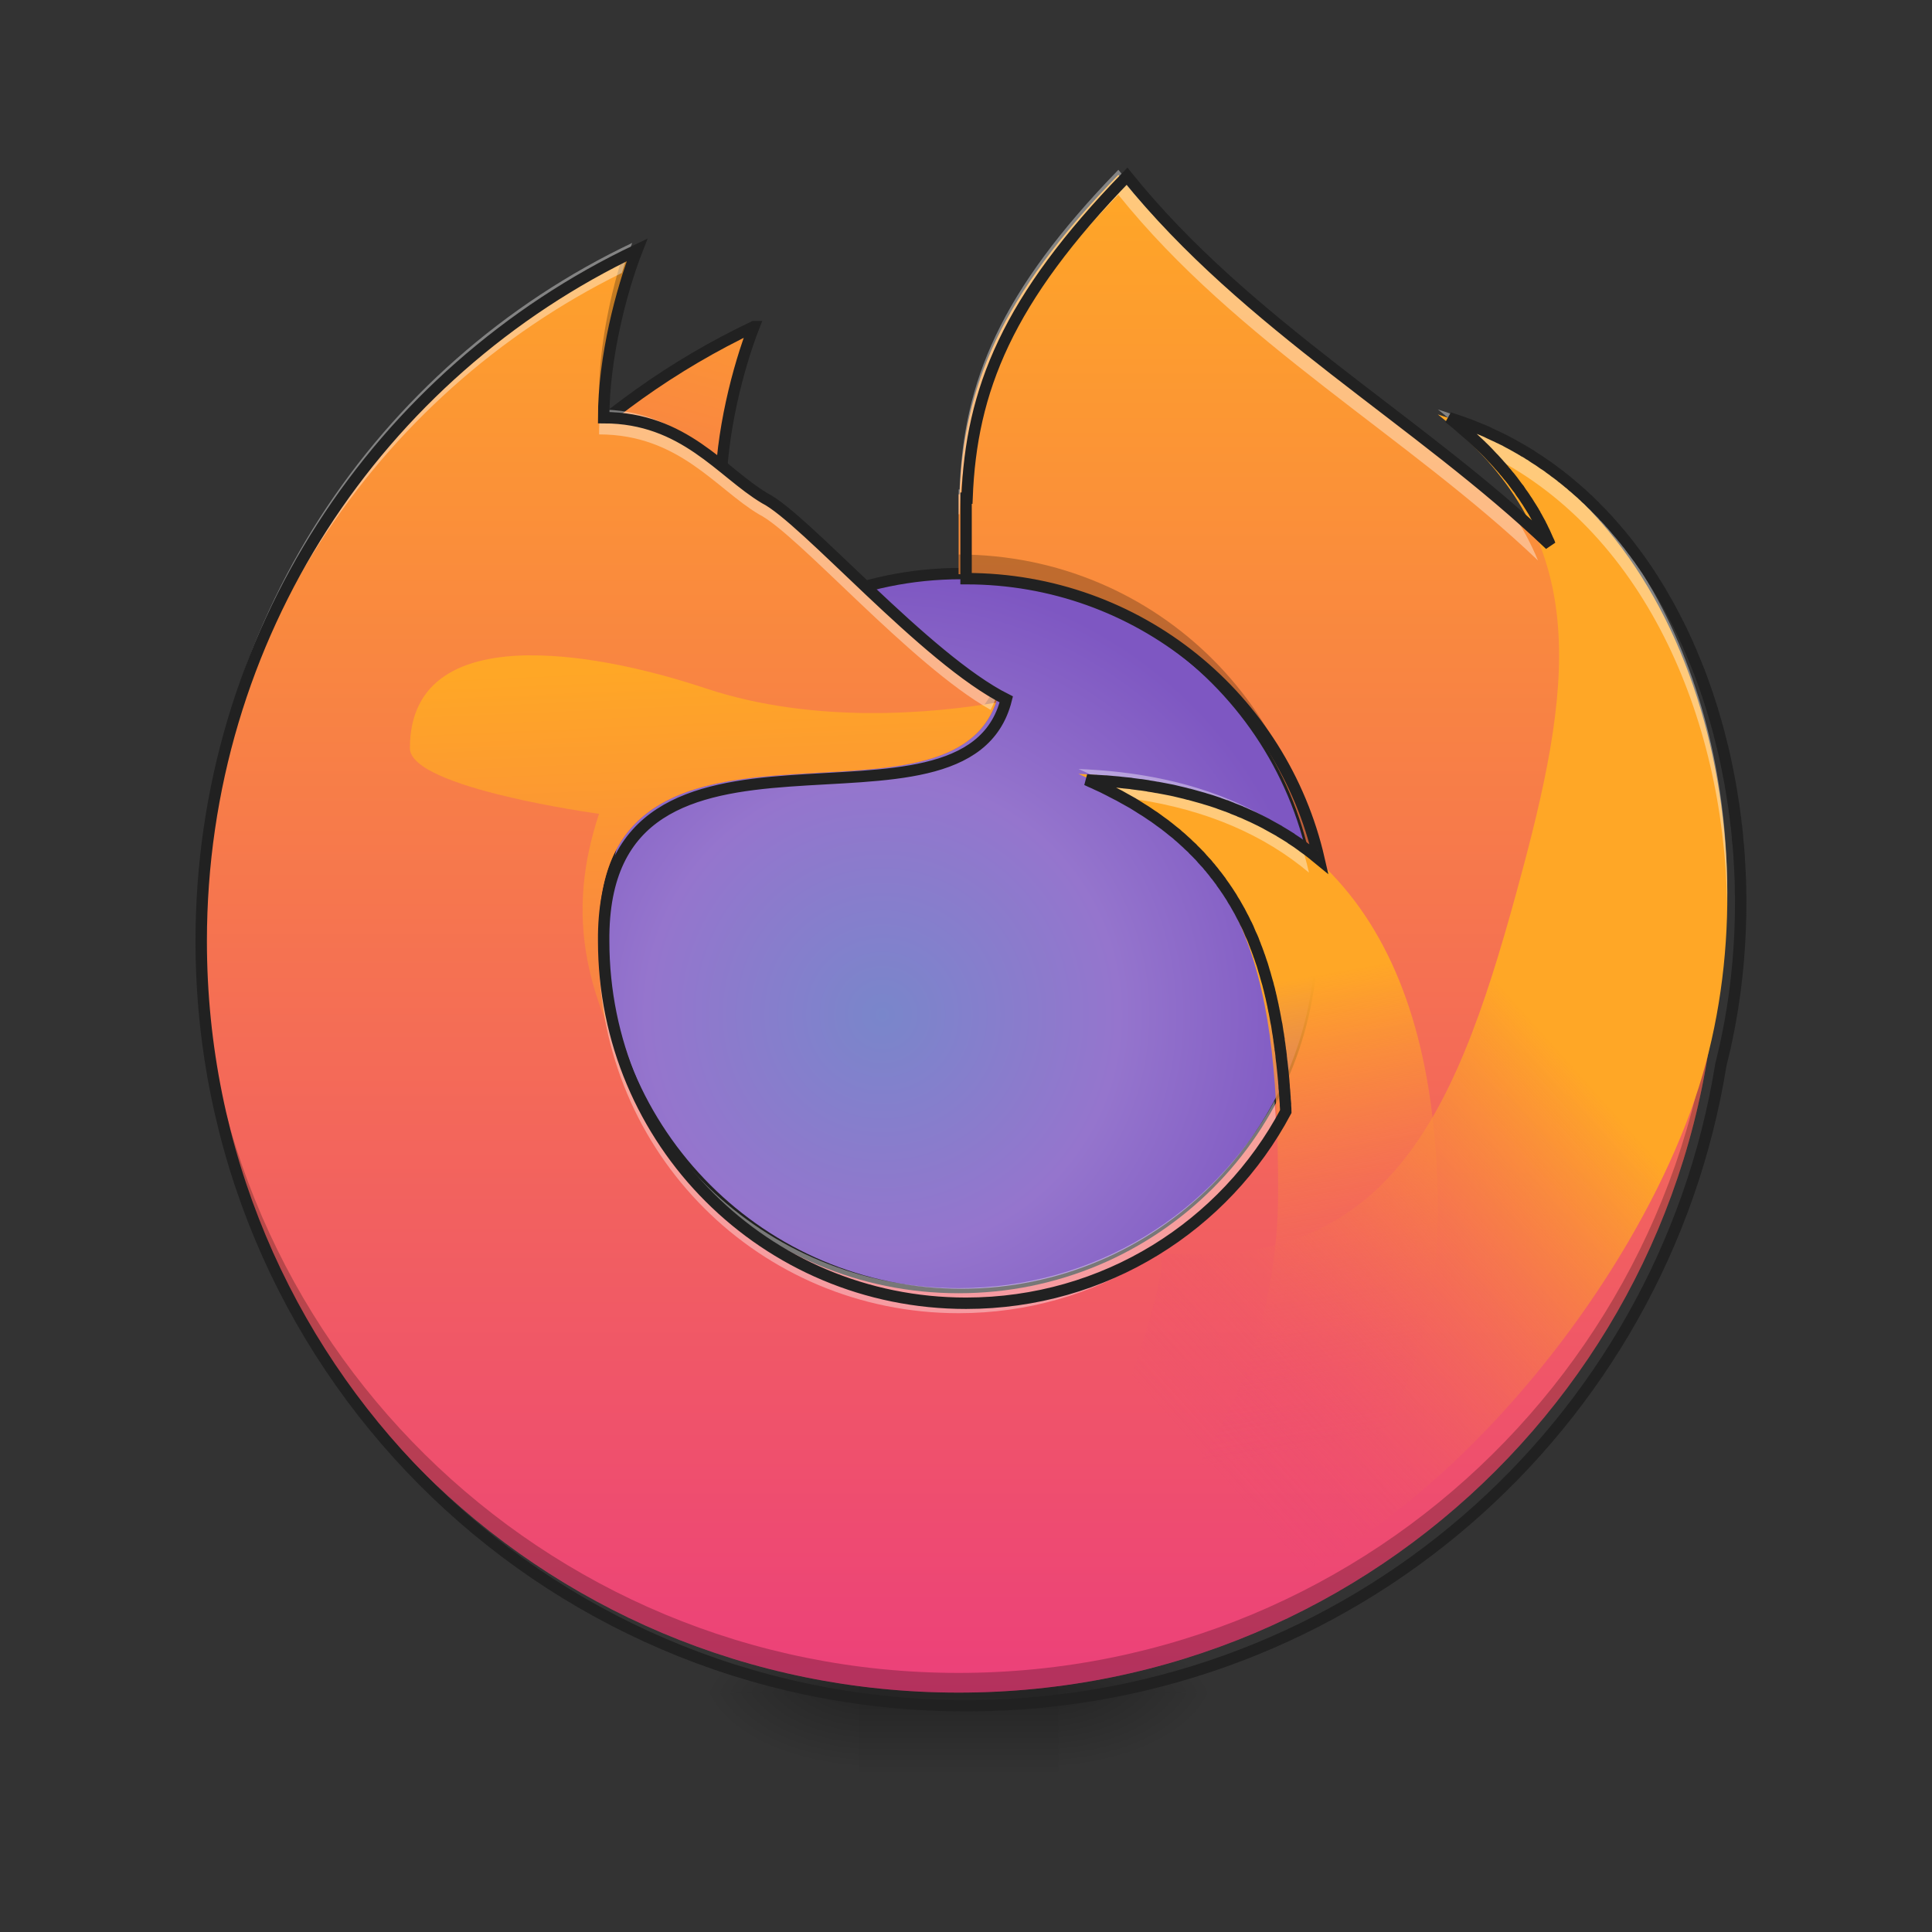 <svg height="48" viewBox="0 0 48 48" width="48" xmlns="http://www.w3.org/2000/svg" xmlns:xlink="http://www.w3.org/1999/xlink"><rect x="0" y="0" width="48" height="48" fill="#333333" stroke="none"/><linearGradient id="a"><stop offset="0" stop-opacity=".314"/><stop offset=".222" stop-opacity=".275"/><stop offset="1" stop-opacity="0"/></linearGradient><radialGradient id="b" cx="450.909" cy="189.579" gradientTransform="matrix(0 -.117 -.211 -0 65.792 95.393)" gradientUnits="userSpaceOnUse" r="21.167" xlink:href="#a"/><radialGradient id="c" cx="450.909" cy="189.579" gradientTransform="matrix(-0 .117 .211 0 -18.163 -11.291)" gradientUnits="userSpaceOnUse" r="21.167" xlink:href="#a"/><radialGradient id="d" cx="450.909" cy="189.579" gradientTransform="matrix(-0 -.117 .211 -0 -18.163 95.393)" gradientUnits="userSpaceOnUse" r="21.167" xlink:href="#a"/><radialGradient id="e" cx="450.909" cy="189.579" gradientTransform="matrix(0 .117 -.211 0 65.792 -11.291)" gradientUnits="userSpaceOnUse" r="21.167" xlink:href="#a"/><linearGradient id="f" gradientTransform="matrix(.02 0 0 .094 18.698 20.158)" gradientUnits="userSpaceOnUse" x1="255.323" x2="255.323" y1="233.5" y2="254.667"><stop offset="0" stop-opacity=".275"/><stop offset="1" stop-opacity="0"/></linearGradient><radialGradient id="g" cx="232.833" cy="53.583" gradientTransform="matrix(.115 0 -0 .115 -4.851 19.042)" gradientUnits="userSpaceOnUse" r="95.25"><stop offset="0" stop-color="#7986cb"/><stop offset=".535" stop-color="#9575cd"/><stop offset="1" stop-color="#7e57c2"/></radialGradient><linearGradient id="h"><stop offset="0" stop-color="#ec407a"/><stop offset="1" stop-color="#ffa726"/></linearGradient><linearGradient id="i" gradientUnits="userSpaceOnUse" x1="20.838" x2="26.792" xlink:href="#h" y1="28.159" y2="6.329"/><linearGradient id="j" gradientUnits="userSpaceOnUse" x1="23.815" x2="23.815" xlink:href="#h" y1="42.051" y2="4.344"/><linearGradient id="k"><stop offset="0" stop-color="#ec407a" stop-opacity="0"/><stop offset="1" stop-color="#ffa726"/></linearGradient><linearGradient id="l" gradientUnits="userSpaceOnUse" x1="37.707" x2="35.722" xlink:href="#k" y1="35.105" y2="23.694"/><linearGradient id="m" gradientUnits="userSpaceOnUse" x1="29.768" x2="39.691" xlink:href="#k" y1="36.097" y2="27.167"/><linearGradient id="n" gradientUnits="userSpaceOnUse" x1="24.807" x2="23.815" xlink:href="#h" y1="39.074" y2="16.252"/><path d="m26.297 42.051h3.969v-1.984h-3.969zm0 0" fill="url(#b)"/><path d="m21.336 42.051h-3.973v1.984h3.973zm0 0" fill="url(#c)"/><path d="m21.336 42.051h-3.973v-1.984h3.973zm0 0" fill="url(#d)"/><path d="m26.297 42.051h3.969v1.984h-3.969zm0 0" fill="url(#e)"/><path d="m21.336 41.555h4.961v2.48h-4.961zm0 0" fill="url(#f)"/><path d="m23.816 14.266c4.93 0 8.93 4 8.93 8.934 0 4.93-4 8.93-8.93 8.93-4.934 0-8.934-4-8.934-8.93 0-4.934 4-8.934 8.934-8.934zm0 0" fill="url(#g)"/><path d="m18.684 8.145c-3.98 1.891-7.188 5.133-9.027 9.141 3.5-1.695 6.797-2.32 9.195-3.516-.41-.164-.992-.496-.992-1.488 0-1.488.441-3.156.824-4.137zm0 0" fill="url(#i)"/><path d="m199.273-128.133c-42.454 20.165-76.659 54.745-96.282 97.491 37.33-18.082 40.704-19.456 66.327-32.205-4.375-1.75 27.081-21.165 21.165-21.165 0-15.873 4.708-33.663 8.791-44.121zm0 0" fill="none" stroke="#212121" stroke-linecap="round" stroke-width="3" transform="matrix(.094 0 0 .094 0 20.158)"/><path d="m254.017-62.848c52.578 0 95.241 42.663 95.241 95.283 0 52.578-42.663 95.241-95.241 95.241-52.62 0-95.283-42.663-95.283-95.241 0-52.62 42.663-95.283 95.283-95.283zm0 0" fill="none" stroke="#212121" stroke-linecap="round" stroke-width="3" transform="matrix(.094 0 0 .094 0 20.158)"/><path d="m27.785 4.344c-2.953 3.043-3.844 5.27-3.945 7.938-.008 0-.016 0-.023 0v1.984c4.945 0 8.93 3.984 8.93 8.934 0 4.945-3.984 8.93-8.93 8.93-4.949 0-8.934-3.984-8.934-8.93-.059-6.555 8.934-1.984 9.926-5.957-1.984-.992-4.965-4.465-5.957-4.961-1.066-.637-1.984-1.984-3.969-1.984 0-1.488.441-3.156.824-4.137-6.363 3.02-10.746 9.5-10.746 17.039 0 10.441 8.41 18.852 18.855 18.852 10.441 0 18.852-8.41 18.852-18.852 0-9.926-9.582-12.254-14.883-18.855zm0 0" fill="url(#j)"/><path d="m15.707 6.16c-.07.031-.137.066-.207.102-.32.984-.617 2.324-.617 3.547h.016c.082-1.352.469-2.773.809-3.648zm8.109 7.617v.488c4.863 0 8.797 3.855 8.926 8.688 0-.082.004-.164.004-.246 0-4.945-3.984-8.93-8.93-8.93zm.844 3.391c-1.512 3.227-9.832-.766-9.777 5.539 0 .078.004.156.004.23.18-6.172 8.941-1.777 9.922-5.695-.051-.023-.098-.047-.148-.074zm-19.695 5.789c-.004.082-.004.16-.004.242 0 10.441 8.41 18.852 18.855 18.852 10.441 0 18.852-8.41 18.852-18.852 0-.078 0-.156 0-.234-.137 10.324-8.496 18.598-18.852 18.598-10.363 0-18.719-8.277-18.852-18.605zm0 0" fill-opacity=".235"/><path d="m26.793 19.227c4.391 1.91 4.961 5.297 4.961 10.41 0 6.105-4.363 11.152-10.152 12.211.715.133 1.457.203 2.215.203 6.594 0 11.906-5.312 11.906-11.906 0-6.434-2.562-10.66-8.93-10.918zm0 0" fill="url(#l)"/><path d="m35.723 10.297c3.75 2.98 3.422 6.402 2.098 11.336-1.578 5.898-3.176 9.98-9.043 9.504.656.312-2.961 8.66-2.23 8.855 6.375 1.707 14.125-7.203 15.832-13.574 1.668-6.215-.57-14.227-6.656-16.121zm0 0" fill="url(#m)"/><path d="m13.164 16.281c-1.672.012-2.98.59-2.98 2.309 0 .992 4.699 1.629 4.699 1.629-.82 2.473-.277 4.258.496 5.926-.32-.922-.496-1.914-.496-2.945-.055-6.434 8.598-2.152 9.859-5.742-1.535.258-4.492.547-7.207-.355-1.348-.449-2.984-.832-4.371-.82zm0 0" fill="url(#n)"/><path d="m27.785 4.219c-2.953 3.043-3.844 5.27-3.945 7.941-.008 0-.016 0-.023 0v.617h.023c.102-2.668.992-4.895 3.945-7.938 2.945 3.668 7.215 6.02 10.426 9.086-.176-.426-.398-.844-.68-1.246-3.113-2.773-7.004-5.043-9.746-8.461zm-12.078 1.816c-6.363 3.023-10.746 9.5-10.746 17.039 0 .102 0 .203.004.305.117-7.301 4.348-13.57 10.484-16.598.086-.277.172-.527.258-.746zm20.016 4.137c.441.355.828.715 1.164 1.078 3.922 1.883 5.938 6.539 6.023 11.199.098-5.305-2.309-10.758-7.188-12.277zm-20.816.004c-.012.207-.023.414-.023.617 1.984 0 2.902 1.348 3.969 1.984.961.48 3.777 3.746 5.758 4.859.082-.156.148-.324.199-.516-1.984-.992-4.965-4.465-5.957-4.961-1.062-.637-1.977-1.977-3.945-1.984zm11.887 8.93c.527.227 1 .48 1.422.75 1.77.266 3.195.891 4.305 1.824-.062-.273-.137-.539-.223-.801-1.371-1.062-3.184-1.684-5.504-1.773zm-11.902 4.266c-.004.105-.008.211-.008.324 0 4.945 3.984 8.93 8.934 8.93 3.422 0 6.387-1.91 7.883-4.727-.008-.184-.02-.371-.035-.551-1.512 2.777-4.453 4.656-7.848 4.656-4.852 0-8.773-3.824-8.926-8.633zm0 0" fill="#fff" fill-opacity=".392"/><path d="m1120.051 175.101c-119.044 122.665-154.946 212.421-159.04 319.969-.315 0-.63 0-.945 0v79.992c171.48 0 314.143 118.729 350.833 278.871-1.732-1.417-3.464-2.834-5.196-4.252-.157-.157-.315-.157-.315-.315-3.464-2.834-7.086-5.511-10.708-8.031-.157-.157-.157-.315-.315-.315-3.622-2.677-7.243-5.196-11.023-7.558-.157-.157-.315-.315-.472-.472-3.779-2.362-7.558-4.724-11.338-6.928-.315-.157-.472-.315-.63-.472-3.937-2.205-7.873-4.409-11.967-6.614-.157-.157-.315-.157-.472-.315-2.047-1.102-4.094-2.047-6.141-3.149-2.047-.945-4.094-2.047-6.141-2.992-.157-.157-.472-.157-.63-.315-2.047-.945-4.094-1.89-6.299-2.834-.157-.157-.315-.157-.315-.157-2.047-.945-4.094-1.89-6.299-2.677-.157-.157-.315-.157-.472-.315-2.047-.787-4.252-1.732-6.456-2.519-.157-.157-.472-.315-.63-.315-2.205-.787-4.252-1.732-6.299-2.519-.157 0-.315 0-.315 0-2.205-.787-4.409-1.575-6.614-2.362-.315-.157-.787-.315-1.102-.472-2.205-.787-4.409-1.417-6.614-2.205-2.205-.63-4.409-1.417-6.771-2.047-.472-.157-.945-.315-1.417-.472-4.409-1.26-8.976-2.519-13.542-3.779-.472-.157-1.102-.315-1.575-.315-2.205-.63-4.566-1.26-6.771-1.732-.315-.157-.472-.157-.787-.157-2.205-.472-4.252-1.102-6.456-1.575-.472 0-.945-.157-1.417-.315-2.362-.472-4.881-.945-7.243-1.417-.315 0-.63-.157-.787-.157-2.205-.472-4.409-.787-6.771-1.26-.472 0-.787-.157-1.26-.157-2.519-.472-4.881-.945-7.401-1.26-.472-.157-.945-.157-1.417-.315-2.047-.315-4.094-.63-6.299-.945-.472 0-1.102-.157-1.732-.157-2.362-.315-4.724-.63-7.243-.945-.63-.157-1.102-.157-1.732-.315-2.047-.157-4.252-.472-6.456-.63-.472-.157-1.102-.157-1.575-.157-2.519-.315-5.039-.63-7.558-.787-.63 0-1.26-.157-1.89-.157-2.362-.157-4.724-.472-7.086-.63-.315 0-.63 0-.945 0-2.519-.157-5.196-.315-7.716-.472-.787-.157-1.575-.157-2.362-.157-2.519-.157-5.196-.315-7.873-.472 2.519 1.26 5.196 2.362 7.716 3.464.63.315 1.26.63 1.89.945 1.89.945 3.622 1.732 5.511 2.519.787.472 1.732.945 2.519 1.26 1.575.787 3.149 1.575 4.724 2.362.945.472 1.89.945 2.677 1.417 1.575.787 3.149 1.575 4.566 2.362.945.472 1.732.787 2.519 1.26 1.732.945 3.464 1.89 5.039 2.834.63.315 1.26.63 1.732.945 2.362 1.26 4.566 2.519 6.771 3.779.315.315.787.472 1.26.787 1.732 1.102 3.307 2.047 5.039 3.149.787.472 1.575.945 2.205 1.417 1.417.787 2.834 1.732 4.094 2.519.787.472 1.575 1.102 2.362 1.575 1.26.787 2.677 1.732 3.937 2.677.63.472 1.417.945 2.205 1.417 1.26.945 2.677 1.89 3.937 2.834.63.472 1.26.945 1.89 1.417 1.732 1.26 3.307 2.362 5.039 3.622.157.157.472.315.63.472.157.157.157.157.315.315 1.732 1.26 3.464 2.677 5.196 4.094.63.472 1.102.945 1.732 1.417 1.102.945 2.362 1.89 3.622 2.834.63.63 1.26 1.26 2.047 1.89 1.102.787 2.047 1.732 3.149 2.677.63.63 1.26 1.26 2.047 1.89 1.102.945 2.047 1.89 3.149 2.834.63.63 1.102 1.102 1.732 1.732 1.102 1.102 2.362 2.047 3.464 3.149.472.472.945.945 1.417 1.575 1.575 1.417 2.992 2.992 4.566 4.566.472.472.787.945 1.26 1.26 1.102 1.26 2.205 2.362 3.149 3.622.63.63 1.26 1.26 1.732 1.89.945.945 1.732 1.89 2.677 2.834.63.787 1.102 1.417 1.732 2.205.945.945 1.732 1.89 2.519 2.992.63.63 1.102 1.26 1.732 2.047.787.945 1.575 2.047 2.362 3.149.63.63 1.102 1.26 1.575 1.89.945 1.26 1.89 2.519 2.834 3.779.63.787 1.26 1.575 1.732 2.519.945 1.26 1.89 2.519 2.834 3.937.472.787 1.102 1.575 1.575 2.362.63.945 1.417 1.89 2.047 2.992.472.787.945 1.417 1.417 2.205.787 1.102 1.417 2.205 2.047 3.149.472.787.945 1.575 1.417 2.519.63.945 1.26 2.047 1.89 2.992.472.787.945 1.732 1.417 2.519.63 1.102 1.26 2.205 1.89 3.307.472.787.787 1.575 1.26 2.205.945 1.89 1.89 3.622 2.834 5.511.472.63.787 1.417 1.102 2.047.63 1.26 1.26 2.362 1.732 3.622.472.945.945 1.89 1.417 2.677.472 1.102.945 2.047 1.417 2.992.472 1.102.787 2.047 1.26 2.992.472.945.945 2.047 1.26 2.992.472.945.945 2.047 1.417 2.992.315.945.787 2.047 1.26 2.992.315.945.787 2.047 1.102 2.992.472 1.102.945 2.205 1.26 3.307.787 1.732 1.417 3.622 2.047 5.354.472 1.102.787 2.047 1.102 3.149.472.945.787 2.047 1.102 2.992.315 1.102.787 2.205 1.102 3.307.315 1.102.787 2.047 1.102 3.149.315 1.102.63 2.047.945 3.149.315 1.102.63 2.205.945 3.307.315.945.63 2.047.945 2.992.315 1.102.63 2.205.945 3.464.315 1.102.63 2.205.945 3.307.315.945.63 2.047.945 3.149.315 1.575.787 3.307 1.26 4.881 0 .472.157.787.315 1.26.157 1.102.472 2.205.787 3.307.157 1.102.472 2.205.787 3.307.315 1.26.472 2.519.787 3.779.315.945.472 1.89.63 2.834.315 1.26.63 2.519.787 3.779.315 1.102.472 2.205.63 3.149.315 1.26.63 2.519.787 3.779.157 1.102.472 2.205.63 3.307.157 1.102.472 2.362.63 3.622.315 1.26.472 2.519.787 3.779.315 2.519.787 4.881 1.102 7.243.157.787.315 1.575.472 2.519.157 1.417.315 2.834.63 4.252 0 .945.157 1.89.315 2.834.315 1.575.472 2.992.63 4.566.157.787.315 1.732.315 2.677.315 1.417.472 2.834.63 4.252.157 1.102.315 2.205.315 3.307.157 1.417.315 2.834.472 4.252.157.787.315 1.575.315 2.362.63 5.669 1.26 11.338 1.732 17.006 0 .787.157 1.575.157 2.362.157 1.575.315 3.307.315 4.881.157.945.157 1.89.315 2.834.157 1.575.157 3.149.315 4.724.157.945.157 1.89.157 2.992.157 1.732.315 3.464.472 5.196v1.732c.157 1.89.315 3.937.315 5.984-60.309 113.532-179.825 190.533-317.765 190.533-199.509 0-360.123-160.615-360.123-359.966-2.362-264.227 360.123-79.992 400.119-240.135-79.992-39.996-200.138-179.983-240.135-199.981-42.988-25.667-79.992-79.992-159.985-79.992 0-59.994 17.794-127.232 33.225-166.756-256.511 121.721-433.187 382.956-433.187 686.864 0 419.015 335.716 756.621 754.101 759.927h5.984 6.141c376.342-2.992 685.919-276.824 744.023-637.105.945-3.937 1.89-7.873 2.834-11.81.472-1.89.945-3.937 1.417-5.826.315-2.047.787-3.937 1.26-5.984.787-3.937 1.575-7.873 2.362-11.81 0-.157 0-.157 0-.315.472-1.89.787-3.779 1.102-5.669 0-.157.157-.315.157-.472 7.243-39.996 10.708-80.937 10.55-122.193 0-2.047 0-4.094-.157-6.141 0-2.047 0-4.252 0-6.299-.157-2.047-.157-4.094-.157-6.141-.157-2.047-.157-4.094-.315-6.141 0-2.047-.157-4.252-.315-6.299 0-1.732-.157-3.464-.315-5.196 0-.315 0-.787 0-1.102-.157-2.047-.315-4.094-.315-5.984-.157-2.047-.315-3.937-.472-5.826 0-.157 0-.315 0-.472-.157-1.89-.315-3.622-.472-5.511 0-.157 0-.315-.157-.63 0 0 0 0 0-.157-.157-1.575-.315-3.307-.472-4.881 0-.472 0-.945 0-1.26-.157-1.732-.315-3.307-.472-4.881-.157-.472-.157-.945-.157-1.417-.157-1.417-.315-2.834-.472-4.252-.157-.63-.157-1.26-.315-1.89-.157-1.575-.315-2.992-.472-4.409-.157-.63-.157-1.26-.157-1.732-.315-1.417-.472-2.834-.63-4.252 0-.63-.157-1.26-.315-2.047-.157-1.26-.315-2.677-.472-3.937-.157-.787-.157-1.417-.315-2.205-.157-1.26-.315-2.677-.63-3.937 0-.787-.157-1.417-.315-2.205-.157-1.26-.472-2.677-.63-3.937-.157-.787-.157-1.417-.315-2.047-.157-1.417-.472-2.677-.63-3.937-.157-.787-.315-1.575-.472-2.362-.157-1.26-.472-2.677-.63-4.094-.157-.63-.315-1.26-.315-1.732-.315-1.417-.63-2.834-.787-4.252-.157-.63-.315-1.26-.472-1.89-.157-1.417-.472-2.834-.787-4.252-.157-.63-.157-1.102-.315-1.732-.315-1.417-.63-2.992-.945-4.409-.157-.472-.157-1.102-.315-1.732-.315-1.417-.63-2.992-.945-4.409-.157-.472-.315-.945-.315-1.417-.315-1.417-.63-2.834-.945-4.252-.157-.63-.315-1.417-.472-2.047-.315-1.102-.63-2.205-.787-3.464-.315-.787-.472-1.732-.787-2.677-.157-1.102-.472-2.047-.787-3.149-.157-.945-.315-1.89-.63-2.677-.315-1.26-.63-2.362-.945-3.464-.157-.787-.315-1.575-.472-2.362-.472-1.26-.787-2.677-1.102-3.937-.157-.63-.315-1.26-.472-1.89-.472-1.26-.787-2.519-1.102-3.779-.157-.787-.472-1.575-.63-2.205-.315-1.26-.787-2.362-1.102-3.622-.157-.787-.472-1.575-.63-2.205-.315-1.26-.63-2.362-1.102-3.622-.157-.787-.472-1.575-.63-2.362-.472-1.102-.787-2.362-1.102-3.464-.315-.787-.472-1.575-.787-2.205-.315-1.26-.63-2.362-1.102-3.464-.157-.787-.472-1.575-.787-2.362-.315-1.26-.787-2.362-1.102-3.622-.315-.63-.472-1.417-.787-2.047-.315-1.26-.787-2.362-1.26-3.622-.157-.787-.472-1.417-.787-2.205-.315-1.102-.787-2.205-1.102-3.307-.315-.787-.63-1.732-.945-2.519-.315-1.102-.787-2.047-1.102-3.149-.315-.945-.63-1.732-.945-2.519-.472-.945-.787-2.047-1.102-2.992-.472-.787-.787-1.732-1.102-2.677-.472-.945-.787-2.047-1.26-2.992-.315-.945-.63-1.732-.945-2.519-.472-1.102-.787-2.047-1.26-2.992-.315-.945-.787-1.89-1.102-2.677-.315-.945-.787-2.047-1.26-2.992-.315-.787-.63-1.575-.945-2.362-.472-1.102-.945-2.205-1.417-3.149-.315-.787-.63-1.575-1.102-2.362-.315-1.102-.787-2.047-1.26-3.149-.315-.787-.787-1.575-1.102-2.362-.472-.945-.945-2.047-1.417-2.992-.315-.945-.787-1.732-1.102-2.519-.472-.945-.945-1.89-1.26-2.677-.472-.945-.945-1.89-1.26-2.677-.472-.945-1.102-2.047-1.575-2.992-.315-.787-.63-1.417-.945-2.205-.63-1.102-1.102-2.047-1.732-3.149-.315-.787-.63-1.575-1.102-2.205-.472-.945-.945-1.89-1.417-2.834-.472-.787-.945-1.732-1.417-2.677-.472-.787-.945-1.732-1.417-2.677-.315-.787-.787-1.575-1.26-2.362-.472-.945-.945-1.89-1.575-2.834-.315-.787-.787-1.575-1.26-2.362-.472-.945-.945-1.732-1.575-2.677-.472-.945-.945-1.732-1.417-2.519-.472-.787-.945-1.732-1.417-2.519-.472-.945-.945-1.732-1.575-2.677-.472-.787-.945-1.575-1.417-2.519-.472-.787-1.102-1.575-1.575-2.519-.472-.787-.945-1.575-1.417-2.362-.63-.787-1.102-1.732-1.732-2.677-.472-.787-.945-1.575-1.417-2.205-.472-.945-1.102-1.732-1.575-2.677-.63-.787-1.102-1.575-1.575-2.362-.472-.787-1.102-1.575-1.575-2.519-.63-.787-1.102-1.575-1.575-2.362-.63-.787-1.26-1.732-1.732-2.519-.63-.787-1.102-1.575-1.575-2.362-.63-.63-1.102-1.417-1.575-2.205-.63-.945-1.26-1.732-1.89-2.677-.472-.63-.945-1.417-1.417-2.047-.63-.787-1.26-1.732-1.89-2.519-.63-.787-1.102-1.575-1.732-2.362-.472-.787-1.102-1.575-1.732-2.362-.472-.63-1.102-1.417-1.732-2.205-.472-.787-1.102-1.575-1.732-2.362-.63-.787-1.26-1.575-1.89-2.519-.472-.63-.945-1.26-1.575-1.89-.63-.787-1.417-1.732-2.047-2.677-.472-.63-1.102-1.26-1.575-1.89-.63-.787-1.417-1.575-2.047-2.519-.472-.63-1.102-1.26-1.575-1.89-.787-.787-1.417-1.575-2.047-2.362-.63-.787-1.102-1.417-1.732-2.047-.63-.787-1.26-1.575-2.047-2.362-.63-.63-1.102-1.417-1.732-2.047-.787-.787-1.417-1.575-2.047-2.205-.63-.63-1.102-1.417-1.732-2.047-.787-.787-1.575-1.575-2.362-2.519-.472-.472-.945-1.102-1.575-1.575-.63-.787-1.417-1.732-2.205-2.519-.63-.63-1.102-1.102-1.732-1.732-.787-.787-1.417-1.417-2.205-2.205-.63-.63-1.26-1.26-1.89-1.89s-1.26-1.417-1.89-2.047c-.787-.63-1.417-1.417-2.205-2.047-.63-.63-1.417-1.417-2.047-2.047-.63-.63-1.26-1.26-1.89-1.89-.787-.63-1.575-1.417-2.362-2.047-.63-.63-1.26-1.26-1.89-1.89-.787-.63-1.575-1.26-2.205-2.047-.787-.63-1.417-1.102-2.047-1.732-.787-.787-1.575-1.417-2.519-2.205-.472-.472-1.102-.945-1.575-1.417-.945-.787-1.732-1.575-2.677-2.205-.63-.63-1.26-1.102-1.89-1.732-.787-.63-1.417-1.26-2.205-1.732-.787-.63-1.417-1.26-2.205-1.89s-1.575-1.26-2.362-1.89c-.63-.472-1.26-1.102-2.047-1.575-.787-.787-1.732-1.417-2.677-2.205-.63-.472-1.26-.787-1.732-1.26-.945-.787-1.89-1.417-2.834-2.047-.63-.472-1.102-.945-1.732-1.417-.945-.63-1.732-1.26-2.677-1.89-.63-.472-1.417-.945-2.047-1.575-.787-.472-1.732-1.102-2.519-1.732-.63-.472-1.417-.945-2.205-1.417-.787-.63-1.732-1.26-2.677-1.89-.63-.472-1.26-.945-2.047-1.417-.945-.63-1.89-1.26-2.992-1.89-.63-.472-1.102-.787-1.732-1.102-1.102-.787-2.205-1.417-3.149-2.205-.63-.315-1.102-.63-1.732-.945-.787-.63-1.732-1.102-2.677-1.732-.787-.472-1.575-.945-2.362-1.26-.945-.63-1.89-1.26-2.834-1.732-.63-.472-1.26-.787-1.89-1.102-1.102-.63-2.205-1.26-3.307-1.89-.63-.315-1.26-.63-1.732-.945-1.102-.63-2.047-1.26-3.149-1.732-.63-.315-1.26-.787-2.047-1.102-1.102-.63-2.205-1.26-3.464-1.89-.472-.157-1.102-.472-1.575-.787-1.102-.63-2.362-1.102-3.464-1.732-.63-.315-1.26-.63-1.732-.787-1.102-.63-2.205-1.102-3.307-1.575-.63-.315-1.26-.63-2.047-.945-1.26-.63-2.677-1.26-4.094-1.89-.315-.157-.63-.315-.945-.472-.157-.157-.157-.157-.157-.157-1.26-.472-2.677-1.102-3.937-1.732-.472-.157-.945-.315-1.417-.63-1.26-.472-2.362-.945-3.622-1.417-.63-.315-1.26-.63-1.89-.787-1.732-.787-3.464-1.417-5.354-2.205-1.89-.63-3.622-1.417-5.511-2.047-1.89-.63-3.779-1.417-5.669-2.047-1.575-.472-3.307-1.102-4.881-1.575-.315-.157-.472-.315-.787-.315-1.89-.63-3.779-1.26-5.669-1.89 2.047 1.732 4.252 3.464 6.299 5.196.472.315.787.63 1.26.945 2.047 1.732 4.094 3.464 5.984 5.196h.157c0 .157.157.157.157.315 1.89 1.575 3.779 3.149 5.511 4.724.472.472.945.945 1.417 1.26 1.89 1.732 3.779 3.464 5.511 5.039.157.157.315.157.315.315 1.732 1.575 3.464 3.307 5.196 4.881.315.472.787.787 1.26 1.26 1.732 1.732 3.464 3.307 5.039 5.039.157.157.315.315.472.472 1.575 1.575 2.992 3.149 4.409 4.724.472.472.945.945 1.417 1.417 1.575 1.732 2.992 3.307 4.566 5.039.315.315.63.63.787.945 1.417 1.417 2.519 2.834 3.779 4.252.472.472.945.945 1.26 1.575 1.417 1.575 2.834 3.149 4.094 4.881.472.472.787.945 1.26 1.417.945 1.26 2.047 2.519 2.992 3.779.472.63.945 1.26 1.26 1.732 1.26 1.732 2.519 3.307 3.622 4.881.472.63.945 1.26 1.417 1.732.787 1.26 1.575 2.362 2.362 3.622.472.63.945 1.26 1.417 1.89 1.102 1.575 2.205 3.149 3.149 4.724.472.63.945 1.417 1.417 2.047.63 1.102 1.417 2.205 2.047 3.307.472.63.945 1.417 1.417 2.205.945 1.417 1.89 2.992 2.834 4.566.315.787.787 1.575 1.26 2.205.472 1.102 1.102 2.205 1.732 3.149.472.787.787 1.575 1.26 2.362.787 1.575 1.732 3.149 2.519 4.566.315.945.787 1.732 1.26 2.519.472.945.945 1.89 1.417 2.992.315.787.787 1.575 1.26 2.519.63 1.417 1.417 2.992 2.047 4.566.315.787.787 1.732 1.102 2.519.472.945.945 2.047 1.417 2.992.315.787.63 1.732.945 2.519-129.436-123.61-301.546-218.404-420.275-366.264zm0 0" fill="none" stroke="#212121" stroke-linecap="round" stroke-width="11.339" transform="scale(.025)"/></svg>
